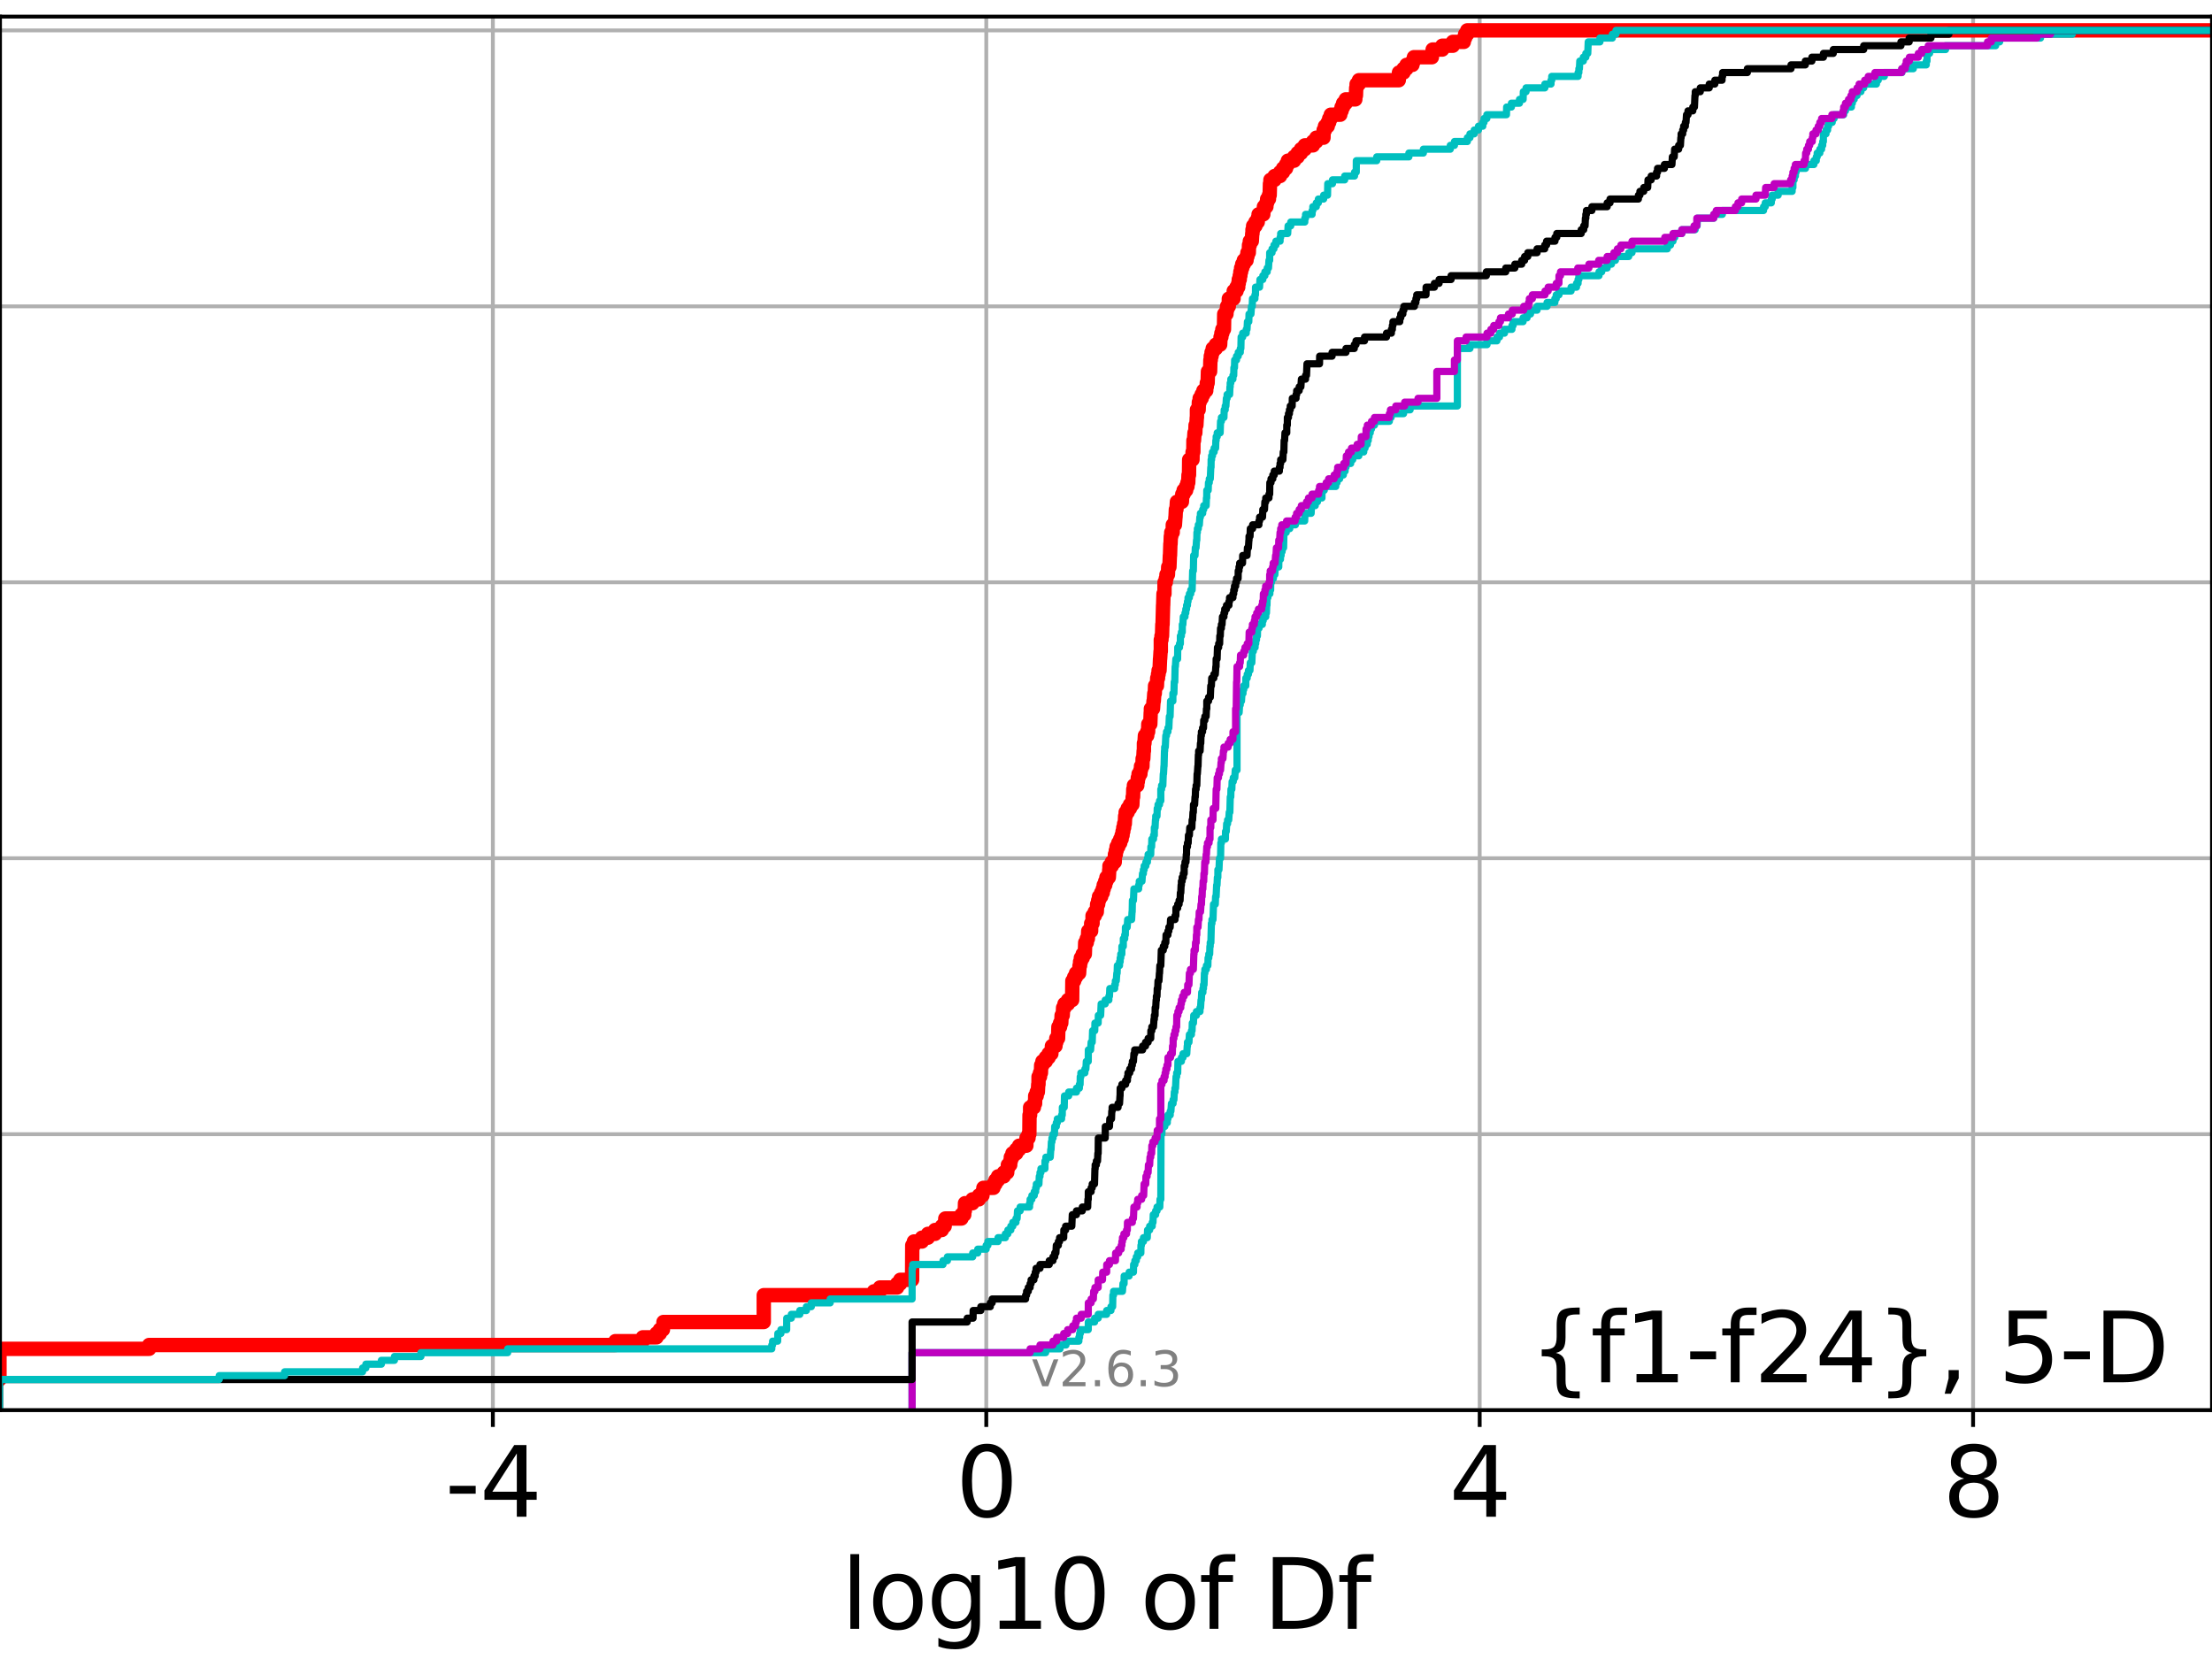 <?xml version="1.0" encoding="utf-8" standalone="no"?>
<!DOCTYPE svg PUBLIC "-//W3C//DTD SVG 1.1//EN"
  "http://www.w3.org/Graphics/SVG/1.1/DTD/svg11.dtd">
<svg xmlns:xlink="http://www.w3.org/1999/xlink" width="460.8pt" height="345.6pt" viewBox="0 0 460.8 345.6" xmlns="http://www.w3.org/2000/svg" version="1.1">
 <defs>
  <style type="text/css">*{stroke-linejoin: round; stroke-linecap: butt}</style>
 </defs>
 <g id="figure_1">
  <g id="patch_1">
   <path d="M 0 345.6 
L 460.8 345.6 
L 460.8 0 
L 0 0 
z
" style="fill: #ffffff"/>
  </g>
  <g id="axes_1">
   <g id="patch_2">
    <path d="M 0 293.76 
L 460.8 293.76 
L 460.8 3.456 
L 0 3.456 
z
" style="fill: #ffffff"/>
   </g>
   <g id="matplotlib.axis_1">
    <g id="xtick_1">
     <g id="line2d_1">
      <path d="M 102.674 293.76 
L 102.674 3.456 
" clip-path="url(#p55492cfe58)" style="fill: none; stroke: #b0b0b0; stroke-width: 0.8; stroke-linecap: square"/>
     </g>
     <g id="line2d_2">
      <defs>
       <path id="mec7386819d" d="M 0 0 
L 0 3.5 
" style="stroke: #000000; stroke-width: 0.8"/>
      </defs>
      <g>
       <use xlink:href="#mec7386819d" x="102.674" y="293.76" style="stroke: #000000; stroke-width: 0.8"/>
      </g>
     </g>
     <g id="text_1">
      <!-- -4 -->
      <g transform="translate(92.704 315.957) scale(0.2 -0.2)">
       <defs>
        <path id="DejaVuSans-2d" d="M 313 2009 
L 1997 2009 
L 1997 1497 
L 313 1497 
L 313 2009 
z
" transform="scale(0.016)"/>
        <path id="DejaVuSans-34" d="M 2419 4116 
L 825 1625 
L 2419 1625 
L 2419 4116 
z
M 2253 4666 
L 3047 4666 
L 3047 1625 
L 3713 1625 
L 3713 1100 
L 3047 1100 
L 3047 0 
L 2419 0 
L 2419 1100 
L 313 1100 
L 313 1709 
L 2253 4666 
z
" transform="scale(0.016)"/>
       </defs>
       <use xlink:href="#DejaVuSans-2d"/>
       <use xlink:href="#DejaVuSans-34" x="36.084"/>
      </g>
     </g>
    </g>
    <g id="xtick_2">
     <g id="line2d_3">
      <path d="M 205.46 293.76 
L 205.46 3.456 
" clip-path="url(#p55492cfe58)" style="fill: none; stroke: #b0b0b0; stroke-width: 0.8; stroke-linecap: square"/>
     </g>
     <g id="line2d_4">
      <g>
       <use xlink:href="#mec7386819d" x="205.46" y="293.76" style="stroke: #000000; stroke-width: 0.8"/>
      </g>
     </g>
     <g id="text_2">
      <!-- 0 -->
      <g transform="translate(199.097 315.957) scale(0.2 -0.2)">
       <defs>
        <path id="DejaVuSans-30" d="M 2034 4250 
Q 1547 4250 1301 3770 
Q 1056 3291 1056 2328 
Q 1056 1369 1301 889 
Q 1547 409 2034 409 
Q 2525 409 2770 889 
Q 3016 1369 3016 2328 
Q 3016 3291 2770 3770 
Q 2525 4250 2034 4250 
z
M 2034 4750 
Q 2819 4750 3233 4129 
Q 3647 3509 3647 2328 
Q 3647 1150 3233 529 
Q 2819 -91 2034 -91 
Q 1250 -91 836 529 
Q 422 1150 422 2328 
Q 422 3509 836 4129 
Q 1250 4750 2034 4750 
z
" transform="scale(0.016)"/>
       </defs>
       <use xlink:href="#DejaVuSans-30"/>
      </g>
     </g>
    </g>
    <g id="xtick_3">
     <g id="line2d_5">
      <path d="M 308.245 293.76 
L 308.245 3.456 
" clip-path="url(#p55492cfe58)" style="fill: none; stroke: #b0b0b0; stroke-width: 0.8; stroke-linecap: square"/>
     </g>
     <g id="line2d_6">
      <g>
       <use xlink:href="#mec7386819d" x="308.245" y="293.76" style="stroke: #000000; stroke-width: 0.8"/>
      </g>
     </g>
     <g id="text_3">
      <!-- 4 -->
      <g transform="translate(301.883 315.957) scale(0.2 -0.2)">
       <use xlink:href="#DejaVuSans-34"/>
      </g>
     </g>
    </g>
    <g id="xtick_4">
     <g id="line2d_7">
      <path d="M 411.031 293.76 
L 411.031 3.456 
" clip-path="url(#p55492cfe58)" style="fill: none; stroke: #b0b0b0; stroke-width: 0.8; stroke-linecap: square"/>
     </g>
     <g id="line2d_8">
      <g>
       <use xlink:href="#mec7386819d" x="411.031" y="293.76" style="stroke: #000000; stroke-width: 0.8"/>
      </g>
     </g>
     <g id="text_4">
      <!-- 8 -->
      <g transform="translate(404.668 315.957) scale(0.2 -0.2)">
       <defs>
        <path id="DejaVuSans-38" d="M 2034 2216 
Q 1584 2216 1326 1975 
Q 1069 1734 1069 1313 
Q 1069 891 1326 650 
Q 1584 409 2034 409 
Q 2484 409 2743 651 
Q 3003 894 3003 1313 
Q 3003 1734 2745 1975 
Q 2488 2216 2034 2216 
z
M 1403 2484 
Q 997 2584 770 2862 
Q 544 3141 544 3541 
Q 544 4100 942 4425 
Q 1341 4750 2034 4750 
Q 2731 4750 3128 4425 
Q 3525 4100 3525 3541 
Q 3525 3141 3298 2862 
Q 3072 2584 2669 2484 
Q 3125 2378 3379 2068 
Q 3634 1759 3634 1313 
Q 3634 634 3220 271 
Q 2806 -91 2034 -91 
Q 1263 -91 848 271 
Q 434 634 434 1313 
Q 434 1759 690 2068 
Q 947 2378 1403 2484 
z
M 1172 3481 
Q 1172 3119 1398 2916 
Q 1625 2713 2034 2713 
Q 2441 2713 2670 2916 
Q 2900 3119 2900 3481 
Q 2900 3844 2670 4047 
Q 2441 4250 2034 4250 
Q 1625 4250 1398 4047 
Q 1172 3844 1172 3481 
z
" transform="scale(0.016)"/>
       </defs>
       <use xlink:href="#DejaVuSans-38"/>
      </g>
     </g>
    </g>
    <g id="text_5">
     <!-- log10 of Df -->
     <g transform="translate(175.214 339.313) scale(0.2 -0.2)">
      <defs>
       <path id="DejaVuSans-6c" d="M 603 4863 
L 1178 4863 
L 1178 0 
L 603 0 
L 603 4863 
z
" transform="scale(0.016)"/>
       <path id="DejaVuSans-6f" d="M 1959 3097 
Q 1497 3097 1228 2736 
Q 959 2375 959 1747 
Q 959 1119 1226 758 
Q 1494 397 1959 397 
Q 2419 397 2687 759 
Q 2956 1122 2956 1747 
Q 2956 2369 2687 2733 
Q 2419 3097 1959 3097 
z
M 1959 3584 
Q 2709 3584 3137 3096 
Q 3566 2609 3566 1747 
Q 3566 888 3137 398 
Q 2709 -91 1959 -91 
Q 1206 -91 779 398 
Q 353 888 353 1747 
Q 353 2609 779 3096 
Q 1206 3584 1959 3584 
z
" transform="scale(0.016)"/>
       <path id="DejaVuSans-67" d="M 2906 1791 
Q 2906 2416 2648 2759 
Q 2391 3103 1925 3103 
Q 1463 3103 1205 2759 
Q 947 2416 947 1791 
Q 947 1169 1205 825 
Q 1463 481 1925 481 
Q 2391 481 2648 825 
Q 2906 1169 2906 1791 
z
M 3481 434 
Q 3481 -459 3084 -895 
Q 2688 -1331 1869 -1331 
Q 1566 -1331 1297 -1286 
Q 1028 -1241 775 -1147 
L 775 -588 
Q 1028 -725 1275 -790 
Q 1522 -856 1778 -856 
Q 2344 -856 2625 -561 
Q 2906 -266 2906 331 
L 2906 616 
Q 2728 306 2450 153 
Q 2172 0 1784 0 
Q 1141 0 747 490 
Q 353 981 353 1791 
Q 353 2603 747 3093 
Q 1141 3584 1784 3584 
Q 2172 3584 2450 3431 
Q 2728 3278 2906 2969 
L 2906 3500 
L 3481 3500 
L 3481 434 
z
" transform="scale(0.016)"/>
       <path id="DejaVuSans-31" d="M 794 531 
L 1825 531 
L 1825 4091 
L 703 3866 
L 703 4441 
L 1819 4666 
L 2450 4666 
L 2450 531 
L 3481 531 
L 3481 0 
L 794 0 
L 794 531 
z
" transform="scale(0.016)"/>
       <path id="DejaVuSans-20" transform="scale(0.016)"/>
       <path id="DejaVuSans-66" d="M 2375 4863 
L 2375 4384 
L 1825 4384 
Q 1516 4384 1395 4259 
Q 1275 4134 1275 3809 
L 1275 3500 
L 2222 3500 
L 2222 3053 
L 1275 3053 
L 1275 0 
L 697 0 
L 697 3053 
L 147 3053 
L 147 3500 
L 697 3500 
L 697 3744 
Q 697 4328 969 4595 
Q 1241 4863 1831 4863 
L 2375 4863 
z
" transform="scale(0.016)"/>
       <path id="DejaVuSans-44" d="M 1259 4147 
L 1259 519 
L 2022 519 
Q 2988 519 3436 956 
Q 3884 1394 3884 2338 
Q 3884 3275 3436 3711 
Q 2988 4147 2022 4147 
L 1259 4147 
z
M 628 4666 
L 1925 4666 
Q 3281 4666 3915 4102 
Q 4550 3538 4550 2338 
Q 4550 1131 3912 565 
Q 3275 0 1925 0 
L 628 0 
L 628 4666 
z
" transform="scale(0.016)"/>
      </defs>
      <use xlink:href="#DejaVuSans-6c"/>
      <use xlink:href="#DejaVuSans-6f" x="27.783"/>
      <use xlink:href="#DejaVuSans-67" x="88.965"/>
      <use xlink:href="#DejaVuSans-31" x="152.441"/>
      <use xlink:href="#DejaVuSans-30" x="216.064"/>
      <use xlink:href="#DejaVuSans-20" x="279.688"/>
      <use xlink:href="#DejaVuSans-6f" x="311.475"/>
      <use xlink:href="#DejaVuSans-66" x="372.656"/>
      <use xlink:href="#DejaVuSans-20" x="407.861"/>
      <use xlink:href="#DejaVuSans-44" x="439.648"/>
      <use xlink:href="#DejaVuSans-66" x="516.65"/>
     </g>
    </g>
   </g>
   <g id="matplotlib.axis_2">
    <g id="ytick_1">
     <g id="line2d_9">
      <path d="M 0 293.76 
L 460.8 293.76 
" clip-path="url(#p55492cfe58)" style="fill: none; stroke: #b0b0b0; stroke-width: 0.8; stroke-linecap: square"/>
     </g>
     <g id="line2d_10">
      <defs>
       <path id="m664c703c18" d="M 0 0 
L -3.5 0 
" style="stroke: #000000; stroke-width: 0.8"/>
      </defs>
      <g>
       <use xlink:href="#m664c703c18" x="0" y="293.76" style="stroke: #000000; stroke-width: 0.8"/>
      </g>
     </g>
    </g>
    <g id="ytick_2">
     <g id="line2d_11">
      <path d="M 0 236.274 
L 460.8 236.274 
" clip-path="url(#p55492cfe58)" style="fill: none; stroke: #b0b0b0; stroke-width: 0.8; stroke-linecap: square"/>
     </g>
     <g id="line2d_12">
      <g>
       <use xlink:href="#m664c703c18" x="0" y="236.274" style="stroke: #000000; stroke-width: 0.8"/>
      </g>
     </g>
    </g>
    <g id="ytick_3">
     <g id="line2d_13">
      <path d="M 0 178.788 
L 460.8 178.788 
" clip-path="url(#p55492cfe58)" style="fill: none; stroke: #b0b0b0; stroke-width: 0.8; stroke-linecap: square"/>
     </g>
     <g id="line2d_14">
      <g>
       <use xlink:href="#m664c703c18" x="0" y="178.788" style="stroke: #000000; stroke-width: 0.8"/>
      </g>
     </g>
    </g>
    <g id="ytick_4">
     <g id="line2d_15">
      <path d="M 0 121.302 
L 460.8 121.302 
" clip-path="url(#p55492cfe58)" style="fill: none; stroke: #b0b0b0; stroke-width: 0.8; stroke-linecap: square"/>
     </g>
     <g id="line2d_16">
      <g>
       <use xlink:href="#m664c703c18" x="0" y="121.302" style="stroke: #000000; stroke-width: 0.8"/>
      </g>
     </g>
    </g>
    <g id="ytick_5">
     <g id="line2d_17">
      <path d="M 0 63.816 
L 460.8 63.816 
" clip-path="url(#p55492cfe58)" style="fill: none; stroke: #b0b0b0; stroke-width: 0.8; stroke-linecap: square"/>
     </g>
     <g id="line2d_18">
      <g>
       <use xlink:href="#m664c703c18" x="0" y="63.816" style="stroke: #000000; stroke-width: 0.8"/>
      </g>
     </g>
    </g>
    <g id="ytick_6">
     <g id="line2d_19">
      <path d="M 0 6.33 
L 460.8 6.33 
" clip-path="url(#p55492cfe58)" style="fill: none; stroke: #b0b0b0; stroke-width: 0.8; stroke-linecap: square"/>
     </g>
     <g id="line2d_20">
      <g>
       <use xlink:href="#m664c703c18" x="0" y="6.33" style="stroke: #000000; stroke-width: 0.8"/>
      </g>
     </g>
    </g>
   </g>
   <g id="line2d_21">
    <path d="M -1 287.373 
L -0.111 287.373 
L -0.111 280.985 
L 31.07 280.985 
L 31.07 280.187 
L 128.192 280.187 
L 128.192 279.389 
L 133.91 279.389 
L 133.91 278.59 
L 136.761 278.59 
L 136.761 277.792 
L 137.458 277.792 
L 137.458 276.993 
L 138.101 276.993 
L 138.101 276.195 
L 138.213 276.195 
L 138.213 275.396 
L 159.106 275.396 
L 159.106 269.808 
L 182.058 269.808 
L 182.058 269.009 
L 183.298 269.009 
L 183.298 268.211 
L 186.888 268.211 
L 186.888 267.412 
L 187.537 267.412 
L 187.537 266.614 
L 190.006 266.614 
L 190.041 259.428 
L 190.382 259.428 
L 190.382 258.63 
L 192.057 258.63 
L 192.057 257.831 
L 193.31 257.831 
L 193.31 257.033 
L 194.785 257.033 
L 194.785 256.234 
L 196.197 256.234 
L 196.197 255.436 
L 196.792 255.436 
L 196.792 254.638 
L 196.923 254.638 
L 196.923 253.839 
L 200.282 253.839 
L 200.282 253.041 
L 200.87 253.041 
L 200.87 252.242 
L 200.992 252.242 
L 201.029 250.646 
L 202.58 250.646 
L 202.58 249.847 
L 203.919 249.847 
L 203.919 249.049 
L 204.659 249.049 
L 204.659 248.25 
L 204.861 248.25 
L 204.861 247.452 
L 206.953 247.452 
L 206.953 246.653 
L 207.366 246.653 
L 207.366 245.855 
L 207.908 245.855 
L 207.908 245.057 
L 209.113 245.057 
L 209.113 244.258 
L 209.82 244.258 
L 209.82 243.46 
L 209.96 243.46 
L 209.96 242.661 
L 210.444 242.661 
L 210.444 241.863 
L 210.573 241.863 
L 210.573 241.065 
L 210.906 241.065 
L 210.906 240.266 
L 211.698 240.266 
L 211.698 239.468 
L 212.299 239.468 
L 212.299 238.669 
L 213.808 238.669 
L 213.838 237.072 
L 214.259 237.072 
L 214.259 236.274 
L 214.433 236.274 
L 214.471 232.282 
L 214.591 232.282 
L 214.598 230.685 
L 215.378 230.685 
L 215.378 229.887 
L 215.626 229.887 
L 215.652 228.29 
L 215.96 228.29 
L 215.96 227.491 
L 216.198 227.491 
L 216.284 225.895 
L 216.338 225.895 
L 216.353 224.298 
L 216.648 224.298 
L 216.648 223.499 
L 216.846 223.499 
L 216.894 221.903 
L 217.158 221.903 
L 217.158 221.104 
L 217.854 221.104 
L 217.854 220.306 
L 218.447 220.306 
L 218.447 219.507 
L 219.02 219.507 
L 219.02 218.709 
L 219.134 218.709 
L 219.134 217.91 
L 219.872 217.91 
L 219.872 217.112 
L 220.051 217.112 
L 220.051 216.314 
L 220.413 216.314 
L 220.489 213.918 
L 220.833 213.918 
L 220.833 213.12 
L 221.083 213.12 
L 221.157 211.523 
L 221.386 211.523 
L 221.466 209.926 
L 221.756 209.926 
L 221.756 209.128 
L 222.477 209.128 
L 222.477 208.33 
L 223.348 208.33 
L 223.396 204.337 
L 223.773 204.337 
L 223.773 203.539 
L 224.149 203.539 
L 224.149 202.741 
L 224.794 202.741 
L 224.888 201.144 
L 224.999 201.144 
L 224.999 200.345 
L 225.165 200.345 
L 225.165 199.547 
L 225.548 199.547 
L 225.548 198.749 
L 225.989 198.749 
L 226.069 196.353 
L 226.398 196.353 
L 226.398 195.555 
L 226.623 195.555 
L 226.702 193.958 
L 227.301 193.958 
L 227.311 192.361 
L 227.601 192.361 
L 227.601 190.764 
L 228.058 190.764 
L 228.058 189.966 
L 228.479 189.966 
L 228.553 188.369 
L 228.767 188.369 
L 228.767 187.571 
L 228.947 187.571 
L 228.947 186.772 
L 229.391 186.772 
L 229.391 185.974 
L 229.723 185.974 
L 229.723 185.175 
L 229.924 185.175 
L 229.924 184.377 
L 230.238 184.377 
L 230.238 183.579 
L 230.489 183.579 
L 230.489 182.78 
L 230.989 182.78 
L 231.078 181.183 
L 231.121 181.183 
L 231.121 180.385 
L 231.616 180.385 
L 231.616 179.587 
L 232.218 179.587 
L 232.264 177.99 
L 232.444 177.99 
L 232.444 177.191 
L 232.614 177.191 
L 232.614 176.393 
L 232.964 176.393 
L 232.964 175.594 
L 233.363 175.594 
L 233.363 174.796 
L 233.66 174.796 
L 233.66 173.998 
L 233.853 173.998 
L 233.853 173.199 
L 234.003 173.199 
L 234.003 172.401 
L 234.173 172.401 
L 234.173 171.602 
L 234.319 171.602 
L 234.389 170.006 
L 234.497 170.006 
L 234.497 169.207 
L 234.918 169.207 
L 234.918 168.409 
L 235.394 168.409 
L 235.394 167.61 
L 235.892 167.61 
L 235.962 166.013 
L 236.04 166.013 
L 236.085 164.417 
L 236.217 164.417 
L 236.217 163.618 
L 236.916 163.618 
L 236.916 162.82 
L 237.029 162.82 
L 237.029 162.021 
L 237.188 162.021 
L 237.188 161.223 
L 237.563 161.223 
L 237.563 160.425 
L 237.691 160.425 
L 237.691 159.626 
L 237.991 159.626 
L 238.033 158.029 
L 238.168 158.029 
L 238.249 156.432 
L 238.298 156.432 
L 238.304 154.836 
L 238.413 154.836 
L 238.509 153.239 
L 238.98 153.239 
L 238.98 152.44 
L 239.173 152.44 
L 239.216 150.844 
L 239.628 150.844 
L 239.716 148.448 
L 239.75 148.448 
L 239.75 147.65 
L 240.19 147.65 
L 240.299 146.053 
L 240.355 146.053 
L 240.461 144.456 
L 240.563 144.456 
L 240.623 142.859 
L 241.009 142.859 
L 241.072 141.263 
L 241.237 141.263 
L 241.237 140.464 
L 241.358 140.464 
L 241.358 139.666 
L 241.552 139.666 
L 241.658 137.27 
L 241.676 137.27 
L 241.772 135.674 
L 241.819 135.674 
L 241.819 133.278 
L 241.958 133.278 
L 241.958 132.48 
L 242.071 132.48 
L 242.138 130.085 
L 242.184 130.085 
L 242.293 126.093 
L 242.308 126.093 
L 242.381 123.697 
L 242.578 123.697 
L 242.59 121.302 
L 242.86 121.302 
L 242.86 120.504 
L 242.996 120.504 
L 242.996 119.705 
L 243.302 119.705 
L 243.36 118.109 
L 243.612 118.109 
L 243.707 115.713 
L 243.735 115.713 
L 243.811 113.318 
L 243.846 113.318 
L 243.907 111.721 
L 243.992 111.721 
L 243.992 110.923 
L 244.295 110.923 
L 244.314 109.326 
L 244.756 109.326 
L 244.863 107.729 
L 244.883 107.729 
L 244.956 106.132 
L 245.08 106.132 
L 245.175 104.535 
L 246.211 104.535 
L 246.288 102.939 
L 246.574 102.939 
L 246.574 102.14 
L 247.089 102.14 
L 247.089 101.342 
L 247.37 101.342 
L 247.37 100.543 
L 247.531 100.543 
L 247.589 98.947 
L 247.691 98.947 
L 247.728 95.753 
L 248.415 95.753 
L 248.439 94.156 
L 248.595 94.156 
L 248.614 91.761 
L 248.734 91.761 
L 248.835 90.164 
L 249.005 90.164 
L 249.061 88.567 
L 249.227 88.567 
L 249.314 86.97 
L 249.345 86.97 
L 249.345 85.373 
L 249.699 85.373 
L 249.75 83.777 
L 249.914 83.777 
L 249.914 82.978 
L 250.325 82.978 
L 250.325 82.18 
L 250.687 82.18 
L 250.687 81.381 
L 251.28 81.381 
L 251.28 80.583 
L 251.397 80.583 
L 251.397 79.785 
L 251.573 79.785 
L 251.64 77.389 
L 252.082 77.389 
L 252.147 74.994 
L 252.23 74.994 
L 252.23 74.196 
L 252.388 74.196 
L 252.388 73.397 
L 252.629 73.397 
L 252.629 72.599 
L 253.281 72.599 
L 253.281 71.8 
L 254.179 71.8 
L 254.263 70.204 
L 254.436 70.204 
L 254.436 69.405 
L 254.636 69.405 
L 254.636 68.607 
L 254.97 68.607 
L 255.03 65.413 
L 255.492 65.413 
L 255.492 64.615 
L 255.62 64.615 
L 255.62 63.816 
L 255.986 63.816 
L 255.99 62.219 
L 256.966 62.219 
L 257.006 60.623 
L 257.589 60.623 
L 257.589 59.824 
L 257.945 59.824 
L 257.945 59.026 
L 258.061 59.026 
L 258.061 58.227 
L 258.262 58.227 
L 258.262 57.429 
L 258.391 57.429 
L 258.391 56.63 
L 258.548 56.63 
L 258.548 55.832 
L 258.776 55.832 
L 258.776 55.034 
L 259.11 55.034 
L 259.11 54.235 
L 259.676 54.235 
L 259.676 53.437 
L 259.864 53.437 
L 259.864 52.638 
L 260.145 52.638 
L 260.194 51.042 
L 260.362 51.042 
L 260.362 50.243 
L 260.774 50.243 
L 260.865 48.646 
L 260.915 48.646 
L 260.915 47.848 
L 261.052 47.848 
L 261.052 47.05 
L 261.537 47.05 
L 261.537 46.251 
L 262.014 46.251 
L 262.014 45.453 
L 262.183 45.453 
L 262.183 44.654 
L 263.167 44.654 
L 263.167 43.856 
L 263.298 43.856 
L 263.298 43.057 
L 263.81 43.057 
L 263.81 42.259 
L 263.966 42.259 
L 263.966 41.461 
L 264.347 41.461 
L 264.347 40.662 
L 264.495 40.662 
L 264.56 38.267 
L 264.654 38.267 
L 264.654 37.469 
L 265.518 37.469 
L 265.518 36.67 
L 266.658 36.67 
L 266.658 35.872 
L 267.281 35.872 
L 267.281 35.073 
L 267.906 35.073 
L 267.906 34.275 
L 268.288 34.275 
L 268.288 33.476 
L 269.58 33.476 
L 269.58 32.678 
L 270.316 32.678 
L 270.316 31.88 
L 271.02 31.88 
L 271.02 31.081 
L 271.811 31.081 
L 271.811 30.283 
L 273.515 30.283 
L 273.515 29.484 
L 274.21 29.484 
L 274.21 28.686 
L 275.705 28.686 
L 275.739 27.089 
L 276.014 27.089 
L 276.014 26.291 
L 276.596 26.291 
L 276.596 25.492 
L 276.897 25.492 
L 276.897 24.694 
L 277.227 24.694 
L 277.227 23.895 
L 279.201 23.895 
L 279.201 23.097 
L 279.477 23.097 
L 279.477 22.299 
L 279.797 22.299 
L 279.797 21.5 
L 280.342 21.5 
L 280.342 20.702 
L 282.336 20.702 
L 282.336 19.903 
L 282.465 19.903 
L 282.519 18.307 
L 282.608 18.307 
L 282.608 17.508 
L 283.093 17.508 
L 283.093 16.71 
L 291.388 16.71 
L 291.431 15.113 
L 292.38 15.113 
L 292.38 14.314 
L 293.003 14.314 
L 293.003 13.516 
L 294.236 13.516 
L 294.236 12.718 
L 294.546 12.718 
L 294.546 11.919 
L 298.287 11.919 
L 298.287 11.121 
L 298.448 11.121 
L 298.448 10.322 
L 300.45 10.322 
L 300.45 9.524 
L 302.653 9.524 
L 302.653 8.726 
L 304.94 8.726 
L 304.94 7.927 
L 305.21 7.927 
L 305.21 7.129 
L 305.653 7.129 
L 305.653 6.33 
L 305.653 6.33 
L 460.8 6.33 
L 460.8 6.33 
" clip-path="url(#p55492cfe58)" style="fill: none; stroke: #ff0000; stroke-width: 3; stroke-linecap: square"/>
   </g>
   <g id="line2d_22">
    <path d="M 190.006 293.76 
L 190.006 281.784 
L 217.828 281.784 
L 217.828 280.985 
L 220.827 280.985 
L 220.827 280.187 
L 222.066 280.187 
L 222.066 279.389 
L 224.748 279.389 
L 224.748 278.59 
L 224.899 278.59 
L 224.899 277.792 
L 225.058 277.792 
L 225.058 276.993 
L 226.702 276.993 
L 226.715 275.396 
L 228.026 275.396 
L 228.026 274.598 
L 228.777 274.598 
L 228.777 273.8 
L 230.538 273.8 
L 230.538 273.001 
L 231.431 273.001 
L 231.431 272.203 
L 231.783 272.203 
L 231.83 269.808 
L 231.969 269.808 
L 231.969 269.009 
L 233.828 269.009 
L 233.932 267.412 
L 234.166 267.412 
L 234.183 265.815 
L 235.22 265.815 
L 235.22 265.017 
L 236.115 265.017 
L 236.153 263.42 
L 236.413 263.42 
L 236.413 262.622 
L 236.712 262.622 
L 236.712 261.823 
L 237.005 261.823 
L 237.005 261.025 
L 237.661 261.025 
L 237.682 259.428 
L 237.776 259.428 
L 237.776 258.63 
L 238.204 258.63 
L 238.204 257.831 
L 238.997 257.831 
L 239.056 256.234 
L 239.492 256.234 
L 239.492 255.436 
L 240.031 255.436 
L 240.031 254.638 
L 240.19 254.638 
L 240.244 253.041 
L 240.739 253.041 
L 240.739 252.242 
L 241.032 252.242 
L 241.032 251.444 
L 241.606 251.444 
L 241.649 249.847 
L 241.819 249.847 
L 241.865 236.274 
L 242.033 236.274 
L 242.111 234.677 
L 242.647 234.677 
L 242.647 233.879 
L 243.172 233.879 
L 243.172 233.08 
L 243.302 233.08 
L 243.302 232.282 
L 243.779 232.282 
L 243.779 231.484 
L 243.921 231.484 
L 244.029 229.887 
L 244.374 229.887 
L 244.374 229.088 
L 244.552 229.088 
L 244.631 227.491 
L 244.759 227.491 
L 244.759 226.693 
L 244.887 226.693 
L 244.991 224.298 
L 245.121 224.298 
L 245.121 223.499 
L 245.334 223.499 
L 245.388 221.104 
L 246.106 221.104 
L 246.106 220.306 
L 246.441 220.306 
L 246.441 219.507 
L 247.226 219.507 
L 247.319 217.91 
L 247.37 217.91 
L 247.37 217.112 
L 247.682 217.112 
L 247.77 215.515 
L 248.199 215.515 
L 248.199 214.717 
L 248.331 214.717 
L 248.375 213.12 
L 248.617 213.12 
L 248.677 211.523 
L 249.233 211.523 
L 249.233 210.725 
L 249.976 210.725 
L 249.976 209.926 
L 250.097 209.926 
L 250.194 208.33 
L 250.26 208.33 
L 250.337 206.733 
L 250.59 206.733 
L 250.59 205.934 
L 250.704 205.934 
L 250.704 205.136 
L 250.826 205.136 
L 250.899 202.741 
L 250.997 202.741 
L 250.997 201.942 
L 251.317 201.942 
L 251.317 201.144 
L 251.623 201.144 
L 251.661 199.547 
L 251.812 199.547 
L 251.812 198.749 
L 251.998 198.749 
L 252.042 197.152 
L 252.111 197.152 
L 252.111 196.353 
L 252.247 196.353 
L 252.353 192.361 
L 252.472 192.361 
L 252.472 191.563 
L 252.688 191.563 
L 252.798 188.369 
L 253.165 188.369 
L 253.229 186.772 
L 253.34 186.772 
L 253.45 184.377 
L 253.53 184.377 
L 253.601 182.78 
L 253.701 182.78 
L 253.708 181.183 
L 253.934 181.183 
L 254.036 178.788 
L 254.263 178.788 
L 254.323 175.594 
L 254.442 175.594 
L 254.442 174.796 
L 255.273 174.796 
L 255.299 173.199 
L 255.456 173.199 
L 255.537 171.602 
L 255.728 171.602 
L 255.728 170.804 
L 255.967 170.804 
L 256.069 169.207 
L 256.202 169.207 
L 256.285 166.013 
L 256.395 166.013 
L 256.432 164.417 
L 256.615 164.417 
L 256.667 162.82 
L 256.912 162.82 
L 256.912 162.021 
L 257.228 162.021 
L 257.326 160.425 
L 257.693 160.425 
L 257.693 148.448 
L 258.132 148.448 
L 258.233 146.851 
L 258.369 146.851 
L 258.369 146.053 
L 258.624 146.053 
L 258.718 144.456 
L 258.94 144.456 
L 258.94 143.658 
L 259.092 143.658 
L 259.092 142.859 
L 259.521 142.859 
L 259.528 141.263 
L 259.816 141.263 
L 259.816 140.464 
L 260.071 140.464 
L 260.071 139.666 
L 260.388 139.666 
L 260.451 138.069 
L 260.777 138.069 
L 260.879 135.674 
L 261.096 135.674 
L 261.096 134.875 
L 261.46 134.875 
L 261.46 134.077 
L 261.594 134.077 
L 261.594 133.278 
L 261.754 133.278 
L 261.754 132.48 
L 261.944 132.48 
L 261.98 130.883 
L 262.284 130.883 
L 262.284 130.085 
L 262.971 130.085 
L 262.971 129.286 
L 263.151 129.286 
L 263.151 128.488 
L 263.683 128.488 
L 263.683 127.69 
L 263.822 127.69 
L 263.879 126.093 
L 263.934 126.093 
L 263.969 124.496 
L 264.126 124.496 
L 264.126 123.697 
L 264.535 123.697 
L 264.535 122.899 
L 264.698 122.899 
L 264.717 121.302 
L 264.88 121.302 
L 264.88 120.504 
L 265.268 120.504 
L 265.268 119.705 
L 265.575 119.705 
L 265.675 118.109 
L 266.387 118.109 
L 266.413 116.512 
L 266.746 116.512 
L 266.746 115.713 
L 266.885 115.713 
L 266.885 114.915 
L 267.089 114.915 
L 267.089 114.116 
L 267.396 114.116 
L 267.472 110.923 
L 267.938 110.923 
L 267.938 110.124 
L 268.681 110.124 
L 268.681 109.326 
L 269.864 109.326 
L 269.864 108.528 
L 271.788 108.528 
L 271.848 106.931 
L 273.135 106.931 
L 273.21 105.334 
L 273.991 105.334 
L 273.991 104.535 
L 274.459 104.535 
L 274.459 103.737 
L 275.388 103.737 
L 275.41 102.14 
L 275.867 102.14 
L 275.867 101.342 
L 278.263 101.342 
L 278.263 100.543 
L 278.533 100.543 
L 278.533 99.745 
L 279.083 99.745 
L 279.083 98.947 
L 279.842 98.947 
L 279.842 98.148 
L 280.211 98.148 
L 280.211 97.35 
L 280.403 97.35 
L 280.403 96.551 
L 281.375 96.551 
L 281.375 95.753 
L 281.799 95.753 
L 281.799 94.954 
L 283.073 94.954 
L 283.073 94.156 
L 284.091 94.156 
L 284.091 93.358 
L 284.368 93.358 
L 284.368 92.559 
L 284.819 92.559 
L 284.819 91.761 
L 285.031 91.761 
L 285.031 90.962 
L 285.194 90.962 
L 285.194 90.164 
L 285.451 90.164 
L 285.451 89.366 
L 285.707 89.366 
L 285.707 88.567 
L 286.325 88.567 
L 286.325 87.769 
L 289.429 87.769 
L 289.429 86.97 
L 289.796 86.97 
L 289.796 86.172 
L 292.39 86.172 
L 292.39 85.373 
L 293.755 85.373 
L 293.755 84.575 
L 303.596 84.575 
L 303.596 72.599 
L 306.216 72.599 
L 306.216 71.8 
L 309.776 71.8 
L 309.776 71.002 
L 311.838 71.002 
L 311.838 70.204 
L 312.381 70.204 
L 312.381 69.405 
L 313.412 69.405 
L 313.412 68.607 
L 314.963 68.607 
L 314.963 67.808 
L 315.211 67.808 
L 315.211 67.01 
L 317.284 67.01 
L 317.284 66.211 
L 318.118 66.211 
L 318.118 65.413 
L 318.839 65.413 
L 318.839 64.615 
L 320.195 64.615 
L 320.195 63.816 
L 322.279 63.816 
L 322.279 63.018 
L 323.902 63.018 
L 323.902 62.219 
L 324.193 62.219 
L 324.193 61.421 
L 324.766 61.421 
L 324.766 60.623 
L 327.283 60.623 
L 327.283 59.824 
L 328.415 59.824 
L 328.415 59.026 
L 328.741 59.026 
L 328.741 58.227 
L 328.907 58.227 
L 328.907 57.429 
L 333.101 57.429 
L 333.101 56.63 
L 333.672 56.63 
L 333.672 55.832 
L 334.802 55.832 
L 334.802 55.034 
L 335.698 55.034 
L 335.698 54.235 
L 336.522 54.235 
L 336.522 53.437 
L 339.289 53.437 
L 339.289 52.638 
L 339.975 52.638 
L 339.975 51.84 
L 347.333 51.84 
L 347.333 51.042 
L 348 51.042 
L 348 50.243 
L 348.518 50.243 
L 348.518 49.445 
L 348.894 49.445 
L 348.894 48.646 
L 350.355 48.646 
L 350.355 47.848 
L 353.128 47.848 
L 353.128 47.05 
L 353.533 47.05 
L 353.606 45.453 
L 357.012 45.453 
L 357.012 44.654 
L 358.8 44.654 
L 358.8 43.856 
L 367.378 43.856 
L 367.378 43.057 
L 367.734 43.057 
L 367.734 42.259 
L 368.996 42.259 
L 368.996 41.461 
L 369.184 41.461 
L 369.184 40.662 
L 370.423 40.662 
L 370.423 39.864 
L 373.336 39.864 
L 373.336 39.065 
L 373.493 39.065 
L 373.507 37.469 
L 373.754 37.469 
L 373.754 36.67 
L 374.012 36.67 
L 374.012 35.872 
L 374.162 35.872 
L 374.162 35.073 
L 376.125 35.073 
L 376.125 34.275 
L 377.869 34.275 
L 377.869 33.476 
L 378.367 33.476 
L 378.367 32.678 
L 378.552 32.678 
L 378.552 31.88 
L 379.104 31.88 
L 379.104 31.081 
L 379.477 31.081 
L 379.477 30.283 
L 379.702 30.283 
L 379.702 29.484 
L 379.842 29.484 
L 379.845 27.888 
L 380.389 27.888 
L 380.389 27.089 
L 380.724 27.089 
L 380.724 26.291 
L 380.931 26.291 
L 380.931 25.492 
L 381.686 25.492 
L 381.686 24.694 
L 382.074 24.694 
L 382.074 23.895 
L 384.073 23.895 
L 384.073 23.097 
L 384.445 23.097 
L 384.445 22.299 
L 385.682 22.299 
L 385.682 21.5 
L 385.885 21.5 
L 385.885 20.702 
L 386.262 20.702 
L 386.262 19.903 
L 386.859 19.903 
L 386.859 19.105 
L 387.664 19.105 
L 387.664 18.307 
L 388.239 18.307 
L 388.239 17.508 
L 390.897 17.508 
L 390.897 16.71 
L 391.273 16.71 
L 391.273 15.911 
L 392.538 15.911 
L 392.538 15.113 
L 396.21 15.113 
L 396.21 14.314 
L 398.576 14.314 
L 398.576 13.516 
L 401.276 13.516 
L 401.276 12.718 
L 401.426 12.718 
L 401.456 11.121 
L 401.972 11.121 
L 401.972 10.322 
L 405.297 10.322 
L 405.297 9.524 
L 415.724 9.524 
L 415.724 8.726 
L 416.563 8.726 
L 416.563 7.927 
L 425.079 7.927 
L 425.079 7.129 
L 431.697 7.129 
L 431.697 6.33 
L 431.697 6.33 
L 460.8 6.33 
L 460.8 6.33 
" clip-path="url(#p55492cfe58)" style="fill: none; stroke: #00bfbf; stroke-width: 1.5; stroke-linecap: square"/>
   </g>
   <g id="line2d_23">
    <path d="M 190.006 293.76 
L 190.006 281.784 
L 214.591 281.784 
L 214.591 280.985 
L 216.648 280.985 
L 216.648 280.187 
L 219.349 280.187 
L 219.349 279.389 
L 220.117 279.389 
L 220.117 278.59 
L 221.589 278.59 
L 221.589 277.792 
L 222.409 277.792 
L 222.409 276.993 
L 223.474 276.993 
L 223.474 276.195 
L 224.063 276.195 
L 224.063 275.396 
L 224.25 275.396 
L 224.25 274.598 
L 225.233 274.598 
L 225.233 273.8 
L 226.702 273.8 
L 226.717 271.404 
L 227.301 271.404 
L 227.301 270.606 
L 227.763 270.606 
L 227.832 269.009 
L 228.099 269.009 
L 228.099 268.211 
L 228.767 268.211 
L 228.777 266.614 
L 229.668 266.614 
L 229.715 265.017 
L 230.538 265.017 
L 230.555 263.42 
L 231.121 263.42 
L 231.121 262.622 
L 232.369 262.622 
L 232.403 261.025 
L 233.038 261.025 
L 233.038 260.227 
L 233.562 260.227 
L 233.562 259.428 
L 233.712 259.428 
L 233.712 258.63 
L 233.828 258.63 
L 233.828 257.831 
L 234.121 257.831 
L 234.121 257.033 
L 234.679 257.033 
L 234.679 256.234 
L 234.841 256.234 
L 234.872 254.638 
L 235.892 254.638 
L 235.892 253.839 
L 236.115 253.839 
L 236.217 251.444 
L 236.873 251.444 
L 236.873 250.646 
L 237.009 250.646 
L 237.009 249.847 
L 237.823 249.847 
L 237.823 249.049 
L 238.251 249.049 
L 238.336 246.653 
L 238.681 246.653 
L 238.72 245.057 
L 238.962 245.057 
L 238.962 244.258 
L 239.173 244.258 
L 239.235 242.661 
L 239.494 242.661 
L 239.568 241.065 
L 239.716 241.065 
L 239.716 240.266 
L 239.91 240.266 
L 239.945 238.669 
L 240.15 238.669 
L 240.15 237.871 
L 240.623 237.871 
L 240.623 237.072 
L 241.024 237.072 
L 241.072 235.476 
L 241.541 235.476 
L 241.552 233.08 
L 241.819 233.08 
L 241.819 225.895 
L 242.063 225.895 
L 242.063 225.096 
L 242.497 225.096 
L 242.497 224.298 
L 242.714 224.298 
L 242.714 223.499 
L 242.86 223.499 
L 242.86 222.701 
L 243.096 222.701 
L 243.096 221.903 
L 243.302 221.903 
L 243.309 220.306 
L 243.846 220.306 
L 243.846 219.507 
L 244.21 219.507 
L 244.262 217.91 
L 244.374 217.91 
L 244.397 216.314 
L 244.552 216.314 
L 244.552 215.515 
L 244.78 215.515 
L 244.78 214.717 
L 244.971 214.717 
L 244.971 213.918 
L 245.113 213.918 
L 245.15 211.523 
L 245.374 211.523 
L 245.374 210.725 
L 245.622 210.725 
L 245.622 209.926 
L 245.978 209.926 
L 245.978 209.128 
L 246.106 209.128 
L 246.106 208.33 
L 246.354 208.33 
L 246.354 207.531 
L 246.685 207.531 
L 246.685 206.733 
L 247.37 206.733 
L 247.425 205.136 
L 247.682 205.136 
L 247.767 202.741 
L 247.991 202.741 
L 247.991 201.942 
L 248.595 201.942 
L 248.701 198.749 
L 248.743 198.749 
L 248.743 197.95 
L 249.005 197.95 
L 249.051 196.353 
L 249.194 196.353 
L 249.233 194.756 
L 249.308 194.756 
L 249.321 193.16 
L 249.573 193.16 
L 249.651 191.563 
L 249.766 191.563 
L 249.823 189.966 
L 250.087 189.966 
L 250.194 188.369 
L 250.288 188.369 
L 250.337 186.772 
L 250.423 186.772 
L 250.477 185.175 
L 250.575 185.175 
L 250.63 183.579 
L 250.755 183.579 
L 250.8 181.982 
L 250.899 181.982 
L 250.971 179.587 
L 251.212 179.587 
L 251.262 177.99 
L 251.325 177.99 
L 251.397 176.393 
L 251.54 176.393 
L 251.54 175.594 
L 251.876 175.594 
L 251.876 174.796 
L 252.064 174.796 
L 252.074 172.401 
L 252.23 172.401 
L 252.237 170.804 
L 252.685 170.804 
L 252.73 168.409 
L 253.266 168.409 
L 253.351 164.417 
L 253.498 164.417 
L 253.566 162.021 
L 253.827 162.021 
L 253.827 161.223 
L 254.033 161.223 
L 254.033 160.425 
L 254.263 160.425 
L 254.366 158.828 
L 254.436 158.828 
L 254.436 158.029 
L 254.766 158.029 
L 254.856 156.432 
L 254.97 156.432 
L 254.97 155.634 
L 255.846 155.634 
L 255.846 154.836 
L 256.261 154.836 
L 256.261 154.037 
L 256.842 154.037 
L 256.852 152.44 
L 257.398 152.44 
L 257.398 147.65 
L 257.525 147.65 
L 257.6 142.061 
L 257.641 142.061 
L 257.693 138.867 
L 258.232 138.867 
L 258.232 138.069 
L 258.364 138.069 
L 258.419 136.472 
L 259.092 136.472 
L 259.092 135.674 
L 259.348 135.674 
L 259.348 134.875 
L 259.816 134.875 
L 259.816 134.077 
L 260.163 134.077 
L 260.226 131.682 
L 260.777 131.682 
L 260.777 130.883 
L 260.897 130.883 
L 260.897 130.085 
L 261.301 130.085 
L 261.301 129.286 
L 261.441 129.286 
L 261.441 128.488 
L 261.794 128.488 
L 261.794 127.69 
L 262.151 127.69 
L 262.151 126.891 
L 262.847 126.891 
L 262.847 126.093 
L 263.01 126.093 
L 263.01 125.294 
L 263.152 125.294 
L 263.182 123.697 
L 263.496 123.697 
L 263.496 122.899 
L 263.652 122.899 
L 263.652 122.101 
L 264.347 122.101 
L 264.347 121.302 
L 264.495 121.302 
L 264.498 119.705 
L 264.611 119.705 
L 264.611 118.907 
L 265.098 118.907 
L 265.098 118.109 
L 265.221 118.109 
L 265.221 117.31 
L 265.619 117.31 
L 265.727 115.713 
L 265.811 115.713 
L 265.899 114.116 
L 266.35 114.116 
L 266.392 112.52 
L 266.577 112.52 
L 266.656 110.923 
L 266.784 110.923 
L 266.784 110.124 
L 267.015 110.124 
L 267.015 109.326 
L 268.013 109.326 
L 268.013 108.528 
L 269.799 108.528 
L 269.799 107.729 
L 270.105 107.729 
L 270.105 106.931 
L 270.642 106.931 
L 270.642 106.132 
L 271.09 106.132 
L 271.09 105.334 
L 272.171 105.334 
L 272.171 104.535 
L 272.582 104.535 
L 272.582 103.737 
L 273.321 103.737 
L 273.321 102.939 
L 274.695 102.939 
L 274.695 102.14 
L 274.879 102.14 
L 274.879 101.342 
L 276.265 101.342 
L 276.265 100.543 
L 276.775 100.543 
L 276.775 99.745 
L 277.929 99.745 
L 277.929 98.947 
L 278.533 98.947 
L 278.533 98.148 
L 278.661 98.148 
L 278.661 97.35 
L 279.919 97.35 
L 279.919 96.551 
L 280.403 96.551 
L 280.467 94.954 
L 280.92 94.954 
L 280.92 94.156 
L 281.53 94.156 
L 281.53 93.358 
L 282.719 93.358 
L 282.719 92.559 
L 283.538 92.559 
L 283.586 90.962 
L 284.558 90.962 
L 284.574 89.366 
L 284.839 89.366 
L 284.839 88.567 
L 285.707 88.567 
L 285.707 87.769 
L 286.325 87.769 
L 286.325 86.97 
L 289.429 86.97 
L 289.429 86.172 
L 289.652 86.172 
L 289.652 85.373 
L 290.769 85.373 
L 290.769 84.575 
L 292.62 84.575 
L 292.62 83.777 
L 295.398 83.777 
L 295.398 82.978 
L 299.321 82.978 
L 299.321 77.389 
L 302.982 77.389 
L 302.982 74.994 
L 303.594 74.994 
L 303.596 71.002 
L 305.404 71.002 
L 305.404 70.204 
L 309.776 70.204 
L 309.776 69.405 
L 310.575 69.405 
L 310.575 68.607 
L 311.177 68.607 
L 311.177 67.808 
L 312.249 67.808 
L 312.249 67.01 
L 312.574 67.01 
L 312.574 66.211 
L 314.238 66.211 
L 314.238 65.413 
L 315.037 65.413 
L 315.037 64.615 
L 317.421 64.615 
L 317.421 63.816 
L 318.431 63.816 
L 318.431 63.018 
L 318.585 63.018 
L 318.585 62.219 
L 319.216 62.219 
L 319.216 61.421 
L 321.851 61.421 
L 321.851 60.623 
L 322.507 60.623 
L 322.507 59.824 
L 324.193 59.824 
L 324.193 59.026 
L 324.754 59.026 
L 324.766 57.429 
L 325.08 57.429 
L 325.08 56.63 
L 328.679 56.63 
L 328.679 55.832 
L 330.998 55.832 
L 330.998 55.034 
L 333.032 55.034 
L 333.032 54.235 
L 334.795 54.235 
L 334.795 53.437 
L 336.201 53.437 
L 336.201 52.638 
L 336.938 52.638 
L 336.938 51.84 
L 337.657 51.84 
L 337.657 51.042 
L 339.975 51.042 
L 339.975 50.243 
L 346.804 50.243 
L 346.804 49.445 
L 348.517 49.445 
L 348.517 48.646 
L 350.355 48.646 
L 350.355 47.848 
L 352.898 47.848 
L 352.898 47.05 
L 353.472 47.05 
L 353.48 45.453 
L 356.991 45.453 
L 356.991 44.654 
L 357.528 44.654 
L 357.528 43.856 
L 361.505 43.856 
L 361.505 43.057 
L 362.047 43.057 
L 362.047 42.259 
L 362.816 42.259 
L 362.816 41.461 
L 365.801 41.461 
L 365.801 40.662 
L 367.74 40.662 
L 367.816 39.065 
L 369.58 39.065 
L 369.58 38.267 
L 373.017 38.267 
L 373.017 37.469 
L 373.336 37.469 
L 373.336 36.67 
L 373.493 36.67 
L 373.493 35.872 
L 373.749 35.872 
L 373.749 35.073 
L 374.005 35.073 
L 374.005 34.275 
L 375.825 34.275 
L 375.825 33.476 
L 376.101 33.476 
L 376.141 31.88 
L 376.378 31.88 
L 376.378 31.081 
L 376.733 31.081 
L 376.733 30.283 
L 376.995 30.283 
L 376.995 29.484 
L 377.53 29.484 
L 377.53 28.686 
L 377.644 28.686 
L 377.644 27.888 
L 378.306 27.888 
L 378.306 27.089 
L 378.778 27.089 
L 378.778 26.291 
L 379.104 26.291 
L 379.104 25.492 
L 379.468 25.492 
L 379.468 24.694 
L 381.613 24.694 
L 381.613 23.895 
L 383.939 23.895 
L 383.939 23.097 
L 384.073 23.097 
L 384.073 22.299 
L 384.443 22.299 
L 384.443 21.5 
L 385.08 21.5 
L 385.08 20.702 
L 385.582 20.702 
L 385.582 19.903 
L 385.865 19.903 
L 385.865 19.105 
L 386.858 19.105 
L 386.858 18.307 
L 387.287 18.307 
L 387.287 17.508 
L 388.446 17.508 
L 388.446 16.71 
L 389.183 16.71 
L 389.183 15.911 
L 390.577 15.911 
L 390.577 15.113 
L 396.155 15.113 
L 396.155 14.314 
L 396.902 14.314 
L 396.902 13.516 
L 397.108 13.516 
L 397.108 12.718 
L 397.758 12.718 
L 397.758 11.919 
L 399.621 11.919 
L 399.621 11.121 
L 400.324 11.121 
L 400.324 10.322 
L 401.678 10.322 
L 401.678 9.524 
L 414.037 9.524 
L 414.037 8.726 
L 414.83 8.726 
L 414.83 7.927 
L 424.33 7.927 
L 424.33 7.129 
L 427.178 7.129 
L 427.178 6.33 
L 427.178 6.33 
L 460.8 6.33 
L 460.8 6.33 
" clip-path="url(#p55492cfe58)" style="fill: none; stroke: #bf00bf; stroke-width: 1.5; stroke-linecap: square"/>
   </g>
   <g id="line2d_24">
    <path d="M -0.111 293.76 
L -0.111 287.373 
L 190.006 287.373 
L 190.006 275.396 
L 201.488 275.396 
L 201.488 274.598 
L 202.71 274.598 
L 202.723 273.001 
L 204.322 273.001 
L 204.322 272.203 
L 206.299 272.203 
L 206.299 271.404 
L 206.688 271.404 
L 206.688 270.606 
L 213.653 270.606 
L 213.653 269.808 
L 213.859 269.808 
L 213.859 269.009 
L 214.21 269.009 
L 214.21 268.211 
L 214.591 268.211 
L 214.591 267.412 
L 214.793 267.412 
L 214.793 266.614 
L 215.385 266.614 
L 215.385 265.815 
L 215.657 265.815 
L 215.657 265.017 
L 215.834 265.017 
L 215.834 264.219 
L 216.648 264.219 
L 216.648 263.42 
L 218.576 263.42 
L 218.576 262.622 
L 219.349 262.622 
L 219.349 261.823 
L 219.717 261.823 
L 219.717 261.025 
L 219.963 261.025 
L 220.051 259.428 
L 220.474 259.428 
L 220.474 258.63 
L 220.731 258.63 
L 220.731 257.831 
L 221.589 257.831 
L 221.62 256.234 
L 221.989 256.234 
L 221.989 255.436 
L 223.278 255.436 
L 223.38 253.041 
L 224.25 253.041 
L 224.25 252.242 
L 225.465 252.242 
L 225.465 251.444 
L 226.587 251.444 
L 226.635 249.847 
L 226.702 249.847 
L 226.717 248.25 
L 227.301 248.25 
L 227.301 247.452 
L 227.527 247.452 
L 227.527 246.653 
L 228.006 246.653 
L 228.094 243.46 
L 228.143 243.46 
L 228.143 242.661 
L 228.395 242.661 
L 228.395 241.863 
L 228.634 241.863 
L 228.706 240.266 
L 228.767 240.266 
L 228.801 237.072 
L 230.235 237.072 
L 230.253 234.677 
L 231.121 234.677 
L 231.194 233.08 
L 231.548 233.08 
L 231.604 231.484 
L 231.675 231.484 
L 231.675 230.685 
L 232.909 230.685 
L 232.909 229.887 
L 233.216 229.887 
L 233.313 228.29 
L 233.331 228.29 
L 233.352 226.693 
L 233.712 226.693 
L 233.712 225.895 
L 234.489 225.895 
L 234.489 225.096 
L 234.862 225.096 
L 234.862 224.298 
L 234.977 224.298 
L 234.977 223.499 
L 235.344 223.499 
L 235.344 222.701 
L 235.719 222.701 
L 235.719 221.903 
L 235.892 221.903 
L 235.892 221.104 
L 236.115 221.104 
L 236.217 219.507 
L 236.372 219.507 
L 236.372 218.709 
L 238.026 218.709 
L 238.026 217.91 
L 238.638 217.91 
L 238.638 217.112 
L 239.173 217.112 
L 239.173 216.314 
L 239.716 216.314 
L 239.75 214.717 
L 239.945 214.717 
L 239.945 213.918 
L 240.289 213.918 
L 240.397 212.322 
L 240.474 212.322 
L 240.474 211.523 
L 240.623 211.523 
L 240.645 209.926 
L 240.757 209.926 
L 240.84 208.33 
L 240.896 208.33 
L 240.896 207.531 
L 241.024 207.531 
L 241.072 205.934 
L 241.174 205.934 
L 241.237 204.337 
L 241.431 204.337 
L 241.521 202.741 
L 241.552 202.741 
L 241.62 201.144 
L 241.819 201.144 
L 241.92 197.95 
L 242.335 197.95 
L 242.335 197.152 
L 242.643 197.152 
L 242.643 196.353 
L 242.86 196.353 
L 242.911 194.756 
L 243.302 194.756 
L 243.302 193.958 
L 243.495 193.958 
L 243.495 193.16 
L 243.764 193.16 
L 243.846 191.563 
L 244.78 191.563 
L 244.78 190.764 
L 244.956 190.764 
L 244.971 189.168 
L 245.335 189.168 
L 245.335 188.369 
L 245.626 188.369 
L 245.626 187.571 
L 245.833 187.571 
L 245.892 185.974 
L 245.978 185.974 
L 246.046 184.377 
L 246.106 184.377 
L 246.106 183.579 
L 246.264 183.579 
L 246.264 182.78 
L 246.5 182.78 
L 246.5 181.982 
L 246.685 181.982 
L 246.687 180.385 
L 246.853 180.385 
L 246.853 179.587 
L 247.061 179.587 
L 247.124 177.99 
L 247.176 177.99 
L 247.193 176.393 
L 247.37 176.393 
L 247.37 175.594 
L 247.52 175.594 
L 247.573 173.998 
L 247.767 173.998 
L 247.849 172.401 
L 248.288 172.401 
L 248.345 170.804 
L 248.439 170.804 
L 248.521 169.207 
L 248.595 169.207 
L 248.624 167.61 
L 248.861 167.61 
L 248.945 166.013 
L 249.005 166.013 
L 249.051 164.417 
L 249.173 164.417 
L 249.173 163.618 
L 249.314 163.618 
L 249.379 161.223 
L 249.432 161.223 
L 249.535 159.626 
L 249.573 159.626 
L 249.643 157.231 
L 249.697 157.231 
L 249.697 156.432 
L 250.003 156.432 
L 250.073 154.836 
L 250.143 154.836 
L 250.188 153.239 
L 250.272 153.239 
L 250.272 152.44 
L 250.513 152.44 
L 250.513 151.642 
L 250.711 151.642 
L 250.755 150.045 
L 250.993 150.045 
L 250.993 149.247 
L 251.262 149.247 
L 251.325 147.65 
L 251.397 147.65 
L 251.399 146.053 
L 251.764 146.053 
L 251.764 145.255 
L 252.129 145.255 
L 252.23 142.859 
L 252.353 142.859 
L 252.422 141.263 
L 252.867 141.263 
L 252.867 140.464 
L 253.17 140.464 
L 253.281 138.867 
L 253.328 138.867 
L 253.348 137.27 
L 253.546 137.27 
L 253.621 134.875 
L 253.867 134.875 
L 253.867 134.077 
L 254.072 134.077 
L 254.108 132.48 
L 254.205 132.48 
L 254.263 130.883 
L 254.436 130.883 
L 254.436 130.085 
L 254.576 130.085 
L 254.659 128.488 
L 254.97 128.488 
L 254.97 127.69 
L 255.13 127.69 
L 255.13 126.891 
L 255.498 126.891 
L 255.498 126.093 
L 256.011 126.093 
L 256.011 125.294 
L 256.132 125.294 
L 256.132 124.496 
L 256.842 124.496 
L 256.842 123.697 
L 257.006 123.697 
L 257.006 122.899 
L 257.163 122.899 
L 257.163 122.101 
L 257.412 122.101 
L 257.412 121.302 
L 257.589 121.302 
L 257.589 120.504 
L 257.923 120.504 
L 257.945 118.907 
L 258.105 118.907 
L 258.105 118.109 
L 258.246 118.109 
L 258.246 117.31 
L 258.839 117.31 
L 258.876 115.713 
L 259.777 115.713 
L 259.864 114.116 
L 260.059 114.116 
L 260.169 112.52 
L 260.194 112.52 
L 260.194 111.721 
L 260.404 111.721 
L 260.461 110.124 
L 260.943 110.124 
L 260.943 109.326 
L 262.253 109.326 
L 262.253 108.528 
L 262.395 108.528 
L 262.395 107.729 
L 263.005 107.729 
L 263.069 106.132 
L 263.419 106.132 
L 263.496 104.535 
L 263.677 104.535 
L 263.677 103.737 
L 264.347 103.737 
L 264.347 102.939 
L 264.495 102.939 
L 264.531 100.543 
L 264.773 100.543 
L 264.773 99.745 
L 265.149 99.745 
L 265.149 98.947 
L 265.454 98.947 
L 265.454 98.148 
L 266.513 98.148 
L 266.513 97.35 
L 266.656 97.35 
L 266.656 96.551 
L 266.784 96.551 
L 266.784 95.753 
L 267.25 95.753 
L 267.323 94.156 
L 267.452 94.156 
L 267.509 91.761 
L 267.604 91.761 
L 267.682 90.164 
L 268.056 90.164 
L 268.057 88.567 
L 268.172 88.567 
L 268.184 86.97 
L 268.41 86.97 
L 268.41 86.172 
L 268.608 86.172 
L 268.608 85.373 
L 268.783 85.373 
L 268.783 84.575 
L 269.18 84.575 
L 269.211 82.978 
L 269.99 82.978 
L 269.99 82.18 
L 270.122 82.18 
L 270.122 81.381 
L 270.642 81.381 
L 270.642 80.583 
L 270.999 80.583 
L 271.105 78.986 
L 271.972 78.986 
L 271.972 78.188 
L 272.171 78.188 
L 272.268 75.792 
L 274.879 75.792 
L 274.906 74.196 
L 277.494 74.196 
L 277.494 73.397 
L 280.392 73.397 
L 280.392 72.599 
L 282.122 72.599 
L 282.122 71.8 
L 282.48 71.8 
L 282.48 71.002 
L 284.255 71.002 
L 284.255 70.204 
L 288.833 70.204 
L 288.833 69.405 
L 289.851 69.405 
L 289.851 68.607 
L 290.054 68.607 
L 290.054 67.808 
L 290.173 67.808 
L 290.173 67.01 
L 291.596 67.01 
L 291.596 66.211 
L 291.8 66.211 
L 291.8 65.413 
L 292.243 65.413 
L 292.243 64.615 
L 292.448 64.615 
L 292.448 63.816 
L 294.653 63.816 
L 294.653 63.018 
L 294.96 63.018 
L 294.96 62.219 
L 295.134 62.219 
L 295.134 61.421 
L 297.066 61.421 
L 297.081 59.824 
L 298.81 59.824 
L 298.81 59.026 
L 299.787 59.026 
L 299.787 58.227 
L 302.284 58.227 
L 302.284 57.429 
L 309.635 57.429 
L 309.635 56.63 
L 313.676 56.63 
L 313.676 55.832 
L 315.569 55.832 
L 315.569 55.034 
L 317.004 55.034 
L 317.004 54.235 
L 317.605 54.235 
L 317.605 53.437 
L 318.265 53.437 
L 318.265 52.638 
L 320.203 52.638 
L 320.203 51.84 
L 321.79 51.84 
L 321.79 51.042 
L 322.181 51.042 
L 322.181 50.243 
L 323.928 50.243 
L 323.928 49.445 
L 324.303 49.445 
L 324.303 48.646 
L 329.391 48.646 
L 329.391 47.848 
L 329.918 47.848 
L 329.918 47.05 
L 330.198 47.05 
L 330.267 45.453 
L 330.358 45.453 
L 330.358 44.654 
L 330.48 44.654 
L 330.48 43.856 
L 331.616 43.856 
L 331.616 43.057 
L 334.806 43.057 
L 334.806 42.259 
L 335.395 42.259 
L 335.395 41.461 
L 341.308 41.461 
L 341.308 40.662 
L 341.624 40.662 
L 341.624 39.864 
L 342.424 39.864 
L 342.424 39.065 
L 343.245 39.065 
L 343.313 37.469 
L 343.97 37.469 
L 343.97 36.67 
L 345.094 36.67 
L 345.094 35.872 
L 345.296 35.872 
L 345.296 35.073 
L 346.726 35.073 
L 346.726 34.275 
L 348.297 34.275 
L 348.381 32.678 
L 348.767 32.678 
L 348.858 31.081 
L 349.692 31.081 
L 349.692 30.283 
L 350.06 30.283 
L 350.155 28.686 
L 350.207 28.686 
L 350.207 27.888 
L 350.535 27.888 
L 350.535 27.089 
L 350.735 27.089 
L 350.735 26.291 
L 351.092 26.291 
L 351.092 25.492 
L 351.226 25.492 
L 351.332 23.895 
L 351.642 23.895 
L 351.642 23.097 
L 352.641 23.097 
L 352.641 22.299 
L 352.982 22.299 
L 353.092 19.903 
L 353.153 19.903 
L 353.153 19.105 
L 354.196 19.105 
L 354.196 18.307 
L 356.062 18.307 
L 356.062 17.508 
L 357.231 17.508 
L 357.231 16.71 
L 358.735 16.71 
L 358.735 15.911 
L 358.852 15.911 
L 358.852 15.113 
L 364.007 15.113 
L 364.007 14.314 
L 373.1 14.314 
L 373.1 13.516 
L 376.084 13.516 
L 376.084 12.718 
L 377.449 12.718 
L 377.449 11.919 
L 379.854 11.919 
L 379.854 11.121 
L 381.905 11.121 
L 381.905 10.322 
L 388.239 10.322 
L 388.239 9.524 
L 395.997 9.524 
L 395.997 8.726 
L 397.713 8.726 
L 397.713 7.927 
L 402.256 7.927 
L 402.256 7.129 
L 405.996 7.129 
L 405.996 6.33 
L 405.996 6.33 
L 460.8 6.33 
L 460.8 6.33 
" clip-path="url(#p55492cfe58)" style="fill: none; stroke: #000000; stroke-width: 1.5; stroke-linecap: square"/>
   </g>
   <g id="line2d_25">
    <path d="M -0.111 293.76 
L -0.111 287.373 
L 45.659 287.373 
L 45.659 286.574 
L 59.289 286.574 
L 59.289 285.776 
L 75.531 285.776 
L 75.531 284.977 
L 76.215 284.977 
L 76.215 284.179 
L 79.452 284.179 
L 79.452 283.381 
L 82.164 283.381 
L 82.164 282.582 
L 87.687 282.582 
L 87.687 281.784 
L 105.759 281.784 
L 105.759 280.985 
L 160.778 280.985 
L 160.778 280.187 
L 160.943 280.187 
L 160.943 279.389 
L 161.999 279.389 
L 162.035 277.792 
L 162.679 277.792 
L 162.679 276.993 
L 163.874 276.993 
L 163.889 274.598 
L 164.846 274.598 
L 164.846 273.8 
L 166.616 273.8 
L 166.616 273.001 
L 167.986 273.001 
L 167.986 272.203 
L 169.017 272.203 
L 169.017 271.404 
L 172.943 271.404 
L 172.943 270.606 
L 190.006 270.606 
L 190.006 264.219 
L 190.139 264.219 
L 190.139 263.42 
L 196.447 263.42 
L 196.447 262.622 
L 197.365 262.622 
L 197.365 261.823 
L 202.629 261.823 
L 202.629 261.025 
L 203.678 261.025 
L 203.678 260.227 
L 205.435 260.227 
L 205.435 259.428 
L 205.8 259.428 
L 205.8 258.63 
L 207.908 258.63 
L 207.908 257.831 
L 209.434 257.831 
L 209.434 257.033 
L 209.959 257.033 
L 209.959 256.234 
L 210.573 256.234 
L 210.573 255.436 
L 210.985 255.436 
L 210.985 254.638 
L 211.645 254.638 
L 211.645 253.839 
L 211.883 253.839 
L 211.965 252.242 
L 212.515 252.242 
L 212.515 251.444 
L 214.476 251.444 
L 214.476 250.646 
L 214.591 250.646 
L 214.591 249.847 
L 214.955 249.847 
L 214.955 249.049 
L 215.456 249.049 
L 215.456 248.25 
L 215.748 248.25 
L 215.748 247.452 
L 215.889 247.452 
L 215.889 246.653 
L 216.428 246.653 
L 216.502 245.057 
L 216.648 245.057 
L 216.648 244.258 
L 216.844 244.258 
L 216.844 243.46 
L 217.679 243.46 
L 217.685 241.863 
L 217.87 241.863 
L 217.87 241.065 
L 218.789 241.065 
L 218.893 239.468 
L 218.952 239.468 
L 219.021 237.871 
L 219.136 237.871 
L 219.136 237.072 
L 219.367 237.072 
L 219.367 236.274 
L 219.662 236.274 
L 219.709 234.677 
L 220.051 234.677 
L 220.051 233.879 
L 220.258 233.879 
L 220.258 233.08 
L 221.15 233.08 
L 221.15 232.282 
L 221.287 232.282 
L 221.307 230.685 
L 221.699 230.685 
L 221.753 228.29 
L 222.627 228.29 
L 222.627 227.491 
L 224.25 227.491 
L 224.25 226.693 
L 224.851 226.693 
L 224.851 225.895 
L 225.002 225.895 
L 225.036 224.298 
L 225.162 224.298 
L 225.162 223.499 
L 226 223.499 
L 226 222.701 
L 226.209 222.701 
L 226.297 221.104 
L 226.702 221.104 
L 226.72 218.709 
L 227.194 218.709 
L 227.301 217.112 
L 227.527 217.112 
L 227.605 214.717 
L 228.056 214.717 
L 228.094 213.12 
L 228.767 213.12 
L 228.801 211.523 
L 229.282 211.523 
L 229.391 209.128 
L 230.238 209.128 
L 230.238 208.33 
L 230.996 208.33 
L 230.996 207.531 
L 231.121 207.531 
L 231.194 205.934 
L 232.207 205.934 
L 232.207 205.136 
L 232.347 205.136 
L 232.347 204.337 
L 232.54 204.337 
L 232.65 202.741 
L 232.716 202.741 
L 232.766 201.144 
L 233.216 201.144 
L 233.216 200.345 
L 233.352 200.345 
L 233.352 199.547 
L 233.474 199.547 
L 233.474 198.749 
L 233.699 198.749 
L 233.712 197.152 
L 234.003 197.152 
L 234.006 195.555 
L 234.296 195.555 
L 234.296 194.756 
L 234.428 194.756 
L 234.447 193.16 
L 234.81 193.16 
L 234.915 191.563 
L 235.736 191.563 
L 235.823 189.966 
L 235.854 189.966 
L 235.902 187.571 
L 236.115 187.571 
L 236.217 185.175 
L 237.197 185.175 
L 237.197 184.377 
L 237.327 184.377 
L 237.327 183.579 
L 237.895 183.579 
L 238.001 181.982 
L 238.183 181.982 
L 238.183 181.183 
L 238.35 181.183 
L 238.35 180.385 
L 238.704 180.385 
L 238.704 179.587 
L 239.024 179.587 
L 239.024 178.788 
L 239.173 178.788 
L 239.173 177.99 
L 239.716 177.99 
L 239.75 176.393 
L 239.905 176.393 
L 239.945 174.796 
L 240.299 174.796 
L 240.299 173.998 
L 240.468 173.998 
L 240.471 172.401 
L 240.623 172.401 
L 240.7 170.804 
L 240.757 170.804 
L 240.757 170.006 
L 241.024 170.006 
L 241.072 168.409 
L 241.237 168.409 
L 241.237 167.61 
L 241.552 167.61 
L 241.552 166.812 
L 241.819 166.812 
L 241.819 164.417 
L 241.979 164.417 
L 241.979 163.618 
L 242.239 163.618 
L 242.332 161.223 
L 242.381 161.223 
L 242.467 159.626 
L 242.493 159.626 
L 242.579 156.432 
L 242.62 156.432 
L 242.62 155.634 
L 242.752 155.634 
L 242.86 153.239 
L 243.009 153.239 
L 243.009 152.44 
L 243.302 152.44 
L 243.302 151.642 
L 243.491 151.642 
L 243.598 149.247 
L 243.752 149.247 
L 243.846 146.053 
L 244.33 146.053 
L 244.332 144.456 
L 244.547 144.456 
L 244.612 142.061 
L 244.725 142.061 
L 244.803 138.867 
L 244.854 138.867 
L 244.956 137.27 
L 245.314 137.27 
L 245.347 134.875 
L 245.712 134.875 
L 245.712 134.077 
L 245.892 134.077 
L 245.893 132.48 
L 246.106 132.48 
L 246.106 131.682 
L 246.289 131.682 
L 246.295 130.085 
L 246.416 130.085 
L 246.5 128.488 
L 246.851 128.488 
L 246.851 127.69 
L 247.023 127.69 
L 247.023 126.891 
L 247.184 126.891 
L 247.184 126.093 
L 247.37 126.093 
L 247.37 125.294 
L 247.49 125.294 
L 247.49 124.496 
L 247.767 124.496 
L 247.767 123.697 
L 248.059 123.697 
L 248.059 122.899 
L 248.345 122.899 
L 248.455 118.907 
L 248.595 118.907 
L 248.662 115.713 
L 248.945 115.713 
L 249.005 114.116 
L 249.154 114.116 
L 249.258 112.52 
L 249.314 112.52 
L 249.345 110.923 
L 249.435 110.923 
L 249.435 110.124 
L 249.633 110.124 
L 249.633 109.326 
L 249.846 109.326 
L 249.952 107.729 
L 250.067 107.729 
L 250.067 106.931 
L 250.543 106.931 
L 250.543 106.132 
L 250.755 106.132 
L 250.755 105.334 
L 251.262 105.334 
L 251.325 103.737 
L 251.382 103.737 
L 251.397 102.14 
L 251.69 102.14 
L 251.746 100.543 
L 251.914 100.543 
L 251.914 99.745 
L 252.123 99.745 
L 252.23 97.35 
L 252.283 97.35 
L 252.302 95.753 
L 252.395 95.753 
L 252.395 94.954 
L 252.586 94.954 
L 252.586 94.156 
L 252.926 94.156 
L 252.926 93.358 
L 253.234 93.358 
L 253.281 91.761 
L 253.348 91.761 
L 253.348 90.962 
L 253.566 90.962 
L 253.566 90.164 
L 254.181 90.164 
L 254.263 87.769 
L 254.436 87.769 
L 254.436 86.97 
L 254.97 86.97 
L 255.024 85.373 
L 255.234 85.373 
L 255.234 84.575 
L 255.379 84.575 
L 255.477 82.978 
L 255.629 82.978 
L 255.629 82.18 
L 256.153 82.18 
L 256.218 80.583 
L 256.271 80.583 
L 256.271 79.785 
L 256.401 79.785 
L 256.401 78.986 
L 256.842 78.986 
L 256.842 78.188 
L 257.006 78.188 
L 257.042 76.591 
L 257.163 76.591 
L 257.203 74.994 
L 257.589 74.994 
L 257.589 74.196 
L 257.945 74.196 
L 257.945 73.397 
L 258.375 73.397 
L 258.375 72.599 
L 258.495 72.599 
L 258.55 70.204 
L 258.876 70.204 
L 258.876 69.405 
L 259.611 69.405 
L 259.611 68.607 
L 259.777 68.607 
L 259.864 67.01 
L 260.148 67.01 
L 260.194 65.413 
L 260.596 65.413 
L 260.703 63.816 
L 260.865 63.816 
L 260.915 62.219 
L 261.42 62.219 
L 261.42 61.421 
L 261.538 61.421 
L 261.546 59.824 
L 262.385 59.824 
L 262.472 58.227 
L 263.069 58.227 
L 263.069 57.429 
L 263.496 57.429 
L 263.496 56.63 
L 263.979 56.63 
L 263.979 55.832 
L 264.248 55.832 
L 264.347 54.235 
L 264.495 54.235 
L 264.498 52.638 
L 264.988 52.638 
L 264.988 51.84 
L 265.382 51.84 
L 265.382 51.042 
L 265.795 51.042 
L 265.795 50.243 
L 266.666 50.243 
L 266.666 49.445 
L 266.784 49.445 
L 266.784 48.646 
L 268.25 48.646 
L 268.336 47.05 
L 268.89 47.05 
L 268.89 46.251 
L 271.811 46.251 
L 271.811 45.453 
L 271.972 45.453 
L 271.972 44.654 
L 273.334 44.654 
L 273.334 43.856 
L 273.486 43.856 
L 273.486 43.057 
L 274.21 43.057 
L 274.21 42.259 
L 274.637 42.259 
L 274.637 41.461 
L 275.739 41.461 
L 275.739 40.662 
L 276.548 40.662 
L 276.596 38.267 
L 277.578 38.267 
L 277.578 37.469 
L 280.12 37.469 
L 280.12 36.67 
L 282.172 36.67 
L 282.172 35.872 
L 282.533 35.872 
L 282.549 33.476 
L 286.799 33.476 
L 286.799 32.678 
L 293.495 32.678 
L 293.495 31.88 
L 296.513 31.88 
L 296.513 31.081 
L 302.119 31.081 
L 302.119 30.283 
L 302.992 30.283 
L 302.992 29.484 
L 305.675 29.484 
L 305.675 28.686 
L 306.216 28.686 
L 306.216 27.888 
L 307.102 27.888 
L 307.102 27.089 
L 307.985 27.089 
L 307.985 26.291 
L 308.893 26.291 
L 308.893 25.492 
L 309.154 25.492 
L 309.154 24.694 
L 309.737 24.694 
L 309.737 23.895 
L 313.824 23.895 
L 313.861 22.299 
L 314.853 22.299 
L 314.853 21.5 
L 316.533 21.5 
L 316.533 20.702 
L 317.294 20.702 
L 317.336 19.105 
L 317.906 19.105 
L 317.906 18.307 
L 321.821 18.307 
L 321.821 17.508 
L 323.102 17.508 
L 323.102 16.71 
L 323.256 16.71 
L 323.256 15.911 
L 328.745 15.911 
L 328.745 15.113 
L 328.906 15.113 
L 328.906 14.314 
L 329.018 14.314 
L 329.099 12.718 
L 329.833 12.718 
L 329.833 11.919 
L 330.357 11.919 
L 330.357 11.121 
L 330.76 11.121 
L 330.857 8.726 
L 333.296 8.726 
L 333.296 7.927 
L 335.882 7.927 
L 335.882 7.129 
L 336.634 7.129 
L 336.634 6.33 
L 336.634 6.33 
L 460.8 6.33 
L 460.8 6.33 
" clip-path="url(#p55492cfe58)" style="fill: none; stroke: #00bfbf; stroke-width: 1.5; stroke-linecap: square"/>
   </g>
   <g id="patch_3">
    <path d="M 0 293.76 
L 0 3.456 
" style="fill: none; stroke: #000000; stroke-width: 0.8; stroke-linejoin: miter; stroke-linecap: square"/>
   </g>
   <g id="patch_4">
    <path d="M 460.8 293.76 
L 460.8 3.456 
" style="fill: none; stroke: #000000; stroke-width: 0.8; stroke-linejoin: miter; stroke-linecap: square"/>
   </g>
   <g id="patch_5">
    <path d="M 0 293.76 
L 460.8 293.76 
" style="fill: none; stroke: #000000; stroke-width: 0.8; stroke-linejoin: miter; stroke-linecap: square"/>
   </g>
   <g id="patch_6">
    <path d="M 0 3.456 
L 460.8 3.456 
" style="fill: none; stroke: #000000; stroke-width: 0.8; stroke-linejoin: miter; stroke-linecap: square"/>
   </g>
   <g id="text_6">
    <!-- {f1-f24}, 5-D -->
    <g transform="translate(318.609 287.954) scale(0.2 -0.2)">
     <defs>
      <path id="DejaVuSans-7b" d="M 3272 -594 
L 3272 -1044 
L 3078 -1044 
Q 2300 -1044 2036 -812 
Q 1772 -581 1772 109 
L 1772 856 
Q 1772 1328 1603 1509 
Q 1434 1691 991 1691 
L 800 1691 
L 800 2138 
L 991 2138 
Q 1438 2138 1605 2317 
Q 1772 2497 1772 2963 
L 1772 3713 
Q 1772 4403 2036 4633 
Q 2300 4863 3078 4863 
L 3272 4863 
L 3272 4416 
L 3059 4416 
Q 2619 4416 2484 4278 
Q 2350 4141 2350 3700 
L 2350 2925 
Q 2350 2434 2208 2212 
Q 2066 1991 1722 1913 
Q 2069 1828 2209 1606 
Q 2350 1384 2350 897 
L 2350 122 
Q 2350 -319 2484 -456 
Q 2619 -594 3059 -594 
L 3272 -594 
z
" transform="scale(0.016)"/>
      <path id="DejaVuSans-32" d="M 1228 531 
L 3431 531 
L 3431 0 
L 469 0 
L 469 531 
Q 828 903 1448 1529 
Q 2069 2156 2228 2338 
Q 2531 2678 2651 2914 
Q 2772 3150 2772 3378 
Q 2772 3750 2511 3984 
Q 2250 4219 1831 4219 
Q 1534 4219 1204 4116 
Q 875 4013 500 3803 
L 500 4441 
Q 881 4594 1212 4672 
Q 1544 4750 1819 4750 
Q 2544 4750 2975 4387 
Q 3406 4025 3406 3419 
Q 3406 3131 3298 2873 
Q 3191 2616 2906 2266 
Q 2828 2175 2409 1742 
Q 1991 1309 1228 531 
z
" transform="scale(0.016)"/>
      <path id="DejaVuSans-7d" d="M 800 -594 
L 1019 -594 
Q 1456 -594 1589 -459 
Q 1722 -325 1722 122 
L 1722 897 
Q 1722 1384 1862 1606 
Q 2003 1828 2350 1913 
Q 2003 1991 1862 2212 
Q 1722 2434 1722 2925 
L 1722 3700 
Q 1722 4144 1589 4280 
Q 1456 4416 1019 4416 
L 800 4416 
L 800 4863 
L 997 4863 
Q 1775 4863 2036 4633 
Q 2297 4403 2297 3713 
L 2297 2963 
Q 2297 2497 2465 2317 
Q 2634 2138 3078 2138 
L 3272 2138 
L 3272 1691 
L 3078 1691 
Q 2634 1691 2465 1509 
Q 2297 1328 2297 856 
L 2297 109 
Q 2297 -581 2036 -812 
Q 1775 -1044 997 -1044 
L 800 -1044 
L 800 -594 
z
" transform="scale(0.016)"/>
      <path id="DejaVuSans-2c" d="M 750 794 
L 1409 794 
L 1409 256 
L 897 -744 
L 494 -744 
L 750 256 
L 750 794 
z
" transform="scale(0.016)"/>
      <path id="DejaVuSans-35" d="M 691 4666 
L 3169 4666 
L 3169 4134 
L 1269 4134 
L 1269 2991 
Q 1406 3038 1543 3061 
Q 1681 3084 1819 3084 
Q 2600 3084 3056 2656 
Q 3513 2228 3513 1497 
Q 3513 744 3044 326 
Q 2575 -91 1722 -91 
Q 1428 -91 1123 -41 
Q 819 9 494 109 
L 494 744 
Q 775 591 1075 516 
Q 1375 441 1709 441 
Q 2250 441 2565 725 
Q 2881 1009 2881 1497 
Q 2881 1984 2565 2268 
Q 2250 2553 1709 2553 
Q 1456 2553 1204 2497 
Q 953 2441 691 2322 
L 691 4666 
z
" transform="scale(0.016)"/>
     </defs>
     <use xlink:href="#DejaVuSans-7b"/>
     <use xlink:href="#DejaVuSans-66" x="63.623"/>
     <use xlink:href="#DejaVuSans-31" x="98.828"/>
     <use xlink:href="#DejaVuSans-2d" x="162.451"/>
     <use xlink:href="#DejaVuSans-66" x="198.535"/>
     <use xlink:href="#DejaVuSans-32" x="233.74"/>
     <use xlink:href="#DejaVuSans-34" x="297.363"/>
     <use xlink:href="#DejaVuSans-7d" x="360.986"/>
     <use xlink:href="#DejaVuSans-2c" x="424.609"/>
     <use xlink:href="#DejaVuSans-20" x="456.396"/>
     <use xlink:href="#DejaVuSans-35" x="488.184"/>
     <use xlink:href="#DejaVuSans-2d" x="551.807"/>
     <use xlink:href="#DejaVuSans-44" x="587.891"/>
    </g>
   </g>
   <g id="text_7">
    <!-- v2.6.3 -->
    <g style="fill: #808080" transform="translate(214.719 288.777) scale(0.1 -0.1)">
     <defs>
      <path id="DejaVuSans-76" d="M 191 3500 
L 800 3500 
L 1894 563 
L 2988 3500 
L 3597 3500 
L 2284 0 
L 1503 0 
L 191 3500 
z
" transform="scale(0.016)"/>
      <path id="DejaVuSans-2e" d="M 684 794 
L 1344 794 
L 1344 0 
L 684 0 
L 684 794 
z
" transform="scale(0.016)"/>
      <path id="DejaVuSans-36" d="M 2113 2584 
Q 1688 2584 1439 2293 
Q 1191 2003 1191 1497 
Q 1191 994 1439 701 
Q 1688 409 2113 409 
Q 2538 409 2786 701 
Q 3034 994 3034 1497 
Q 3034 2003 2786 2293 
Q 2538 2584 2113 2584 
z
M 3366 4563 
L 3366 3988 
Q 3128 4100 2886 4159 
Q 2644 4219 2406 4219 
Q 1781 4219 1451 3797 
Q 1122 3375 1075 2522 
Q 1259 2794 1537 2939 
Q 1816 3084 2150 3084 
Q 2853 3084 3261 2657 
Q 3669 2231 3669 1497 
Q 3669 778 3244 343 
Q 2819 -91 2113 -91 
Q 1303 -91 875 529 
Q 447 1150 447 2328 
Q 447 3434 972 4092 
Q 1497 4750 2381 4750 
Q 2619 4750 2861 4703 
Q 3103 4656 3366 4563 
z
" transform="scale(0.016)"/>
      <path id="DejaVuSans-33" d="M 2597 2516 
Q 3050 2419 3304 2112 
Q 3559 1806 3559 1356 
Q 3559 666 3084 287 
Q 2609 -91 1734 -91 
Q 1441 -91 1130 -33 
Q 819 25 488 141 
L 488 750 
Q 750 597 1062 519 
Q 1375 441 1716 441 
Q 2309 441 2620 675 
Q 2931 909 2931 1356 
Q 2931 1769 2642 2001 
Q 2353 2234 1838 2234 
L 1294 2234 
L 1294 2753 
L 1863 2753 
Q 2328 2753 2575 2939 
Q 2822 3125 2822 3475 
Q 2822 3834 2567 4026 
Q 2313 4219 1838 4219 
Q 1578 4219 1281 4162 
Q 984 4106 628 3988 
L 628 4550 
Q 988 4650 1302 4700 
Q 1616 4750 1894 4750 
Q 2613 4750 3031 4423 
Q 3450 4097 3450 3541 
Q 3450 3153 3228 2886 
Q 3006 2619 2597 2516 
z
" transform="scale(0.016)"/>
     </defs>
     <use xlink:href="#DejaVuSans-76"/>
     <use xlink:href="#DejaVuSans-32" x="59.18"/>
     <use xlink:href="#DejaVuSans-2e" x="122.803"/>
     <use xlink:href="#DejaVuSans-36" x="154.59"/>
     <use xlink:href="#DejaVuSans-2e" x="218.213"/>
     <use xlink:href="#DejaVuSans-33" x="250"/>
    </g>
   </g>
  </g>
 </g>
 <defs>
  <clipPath id="p55492cfe58">
   <rect x="0" y="3.456" width="460.8" height="290.304"/>
  </clipPath>
 </defs>
</svg>
